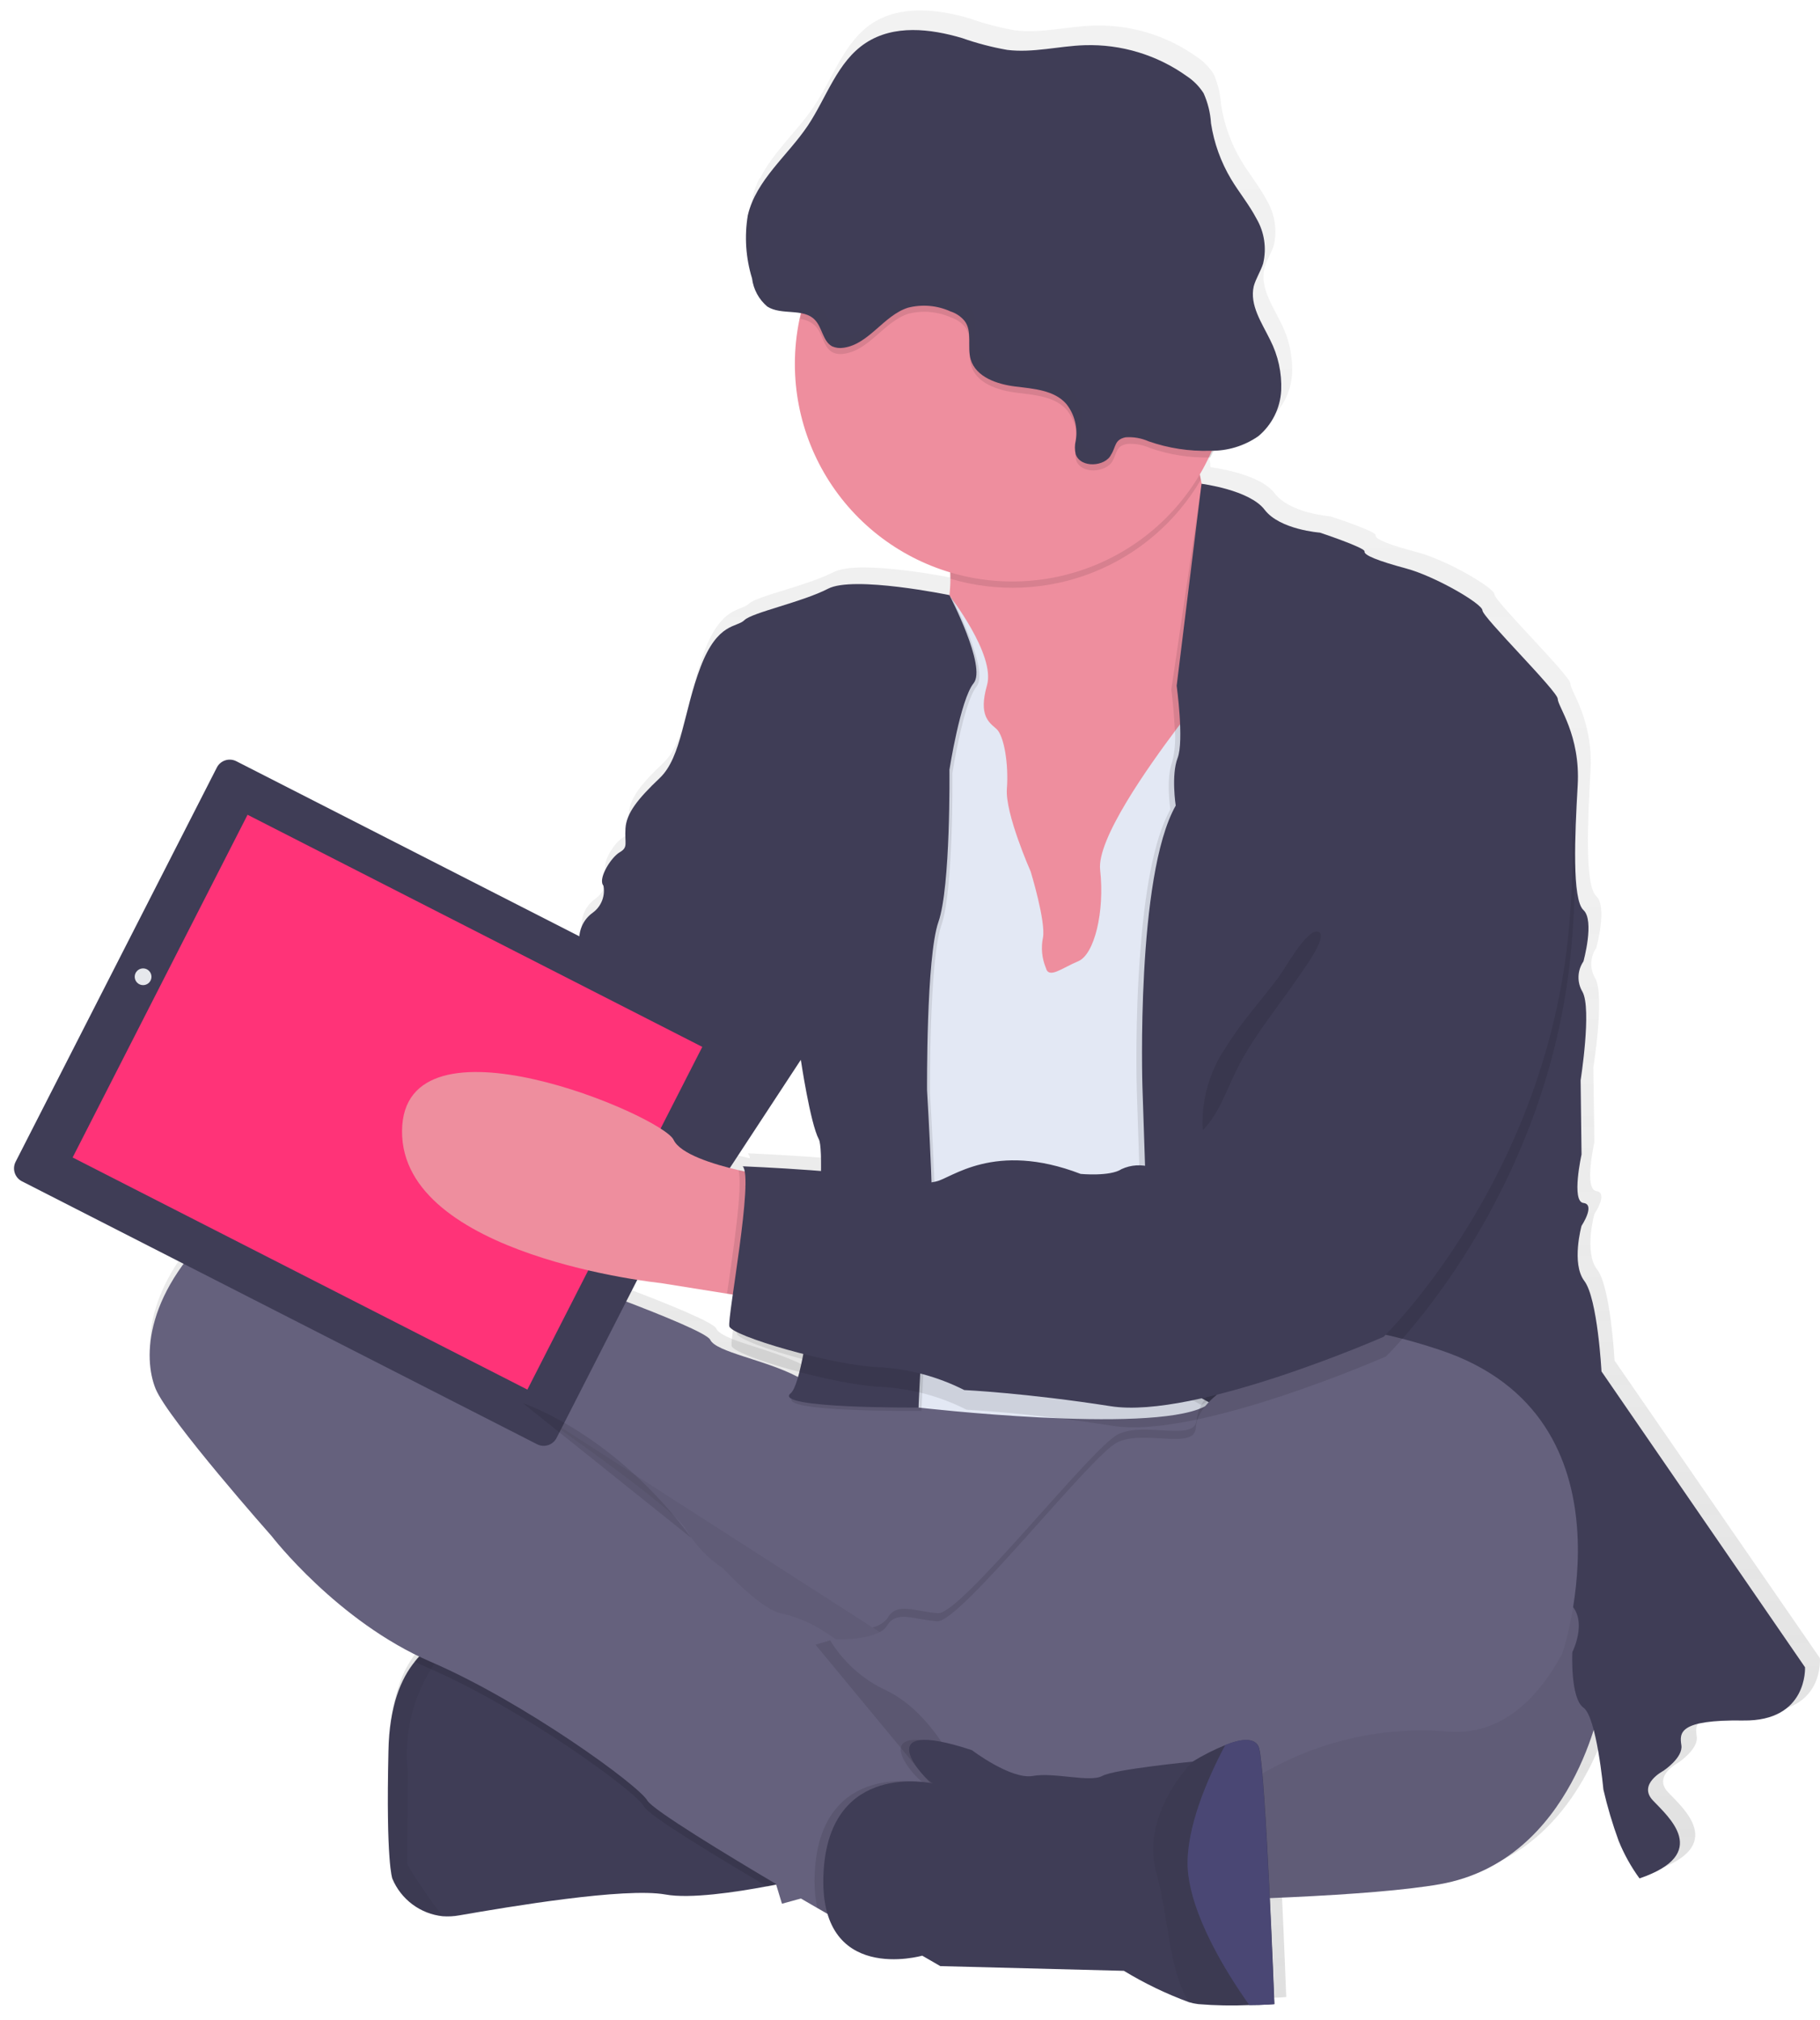 <svg width="100" height="111" viewBox="0 0 100 111" fill="none" xmlns="http://www.w3.org/2000/svg">
<path d="M99.996 91.115L88.71 74.76C88.71 74.76 88.498 70.712 87.758 69.765C87.019 68.819 87.603 66.709 87.603 66.709C87.603 66.709 88.394 65.551 87.707 65.448C87.019 65.344 87.603 62.764 87.603 62.764L87.546 58.659C87.546 58.659 88.182 54.713 87.655 53.767C87.501 53.512 87.424 53.217 87.434 52.919C87.443 52.621 87.538 52.332 87.707 52.087C87.707 52.087 88.338 49.822 87.707 49.243C87.076 48.664 87.231 45.137 87.391 42.35C87.552 39.563 86.285 37.986 86.285 37.562C86.285 37.138 82.118 33.038 82.118 32.67C82.118 32.303 79.481 30.773 77.9 30.354C76.317 29.935 75.526 29.62 75.578 29.408C75.63 29.196 73.102 28.374 73.102 28.374C73.102 28.374 70.884 28.218 70.041 27.112C69.199 26.005 66.619 25.69 66.546 25.68C66.474 25.669 66.51 25.53 66.495 25.457L66.448 25.219C66.645 24.889 66.831 24.542 66.996 24.185L67.146 23.865C68.07 23.868 68.973 23.586 69.731 23.058C70.103 22.746 70.406 22.361 70.623 21.927C70.84 21.493 70.966 21.019 70.993 20.535C71.038 19.563 70.826 18.596 70.377 17.732C69.912 16.781 69.235 15.803 69.467 14.775C69.571 14.33 69.835 13.942 69.984 13.508C70.187 12.659 70.051 11.766 69.607 11.015C69.204 10.25 68.651 9.578 68.206 8.839C67.636 7.887 67.257 6.833 67.089 5.736C67.055 5.158 66.917 4.59 66.681 4.061C66.441 3.688 66.126 3.369 65.755 3.125C64.101 1.941 62.102 1.338 60.069 1.408C58.631 1.455 57.199 1.843 55.772 1.667C54.921 1.52 54.084 1.3 53.27 1.01C51.502 0.493 49.46 0.271 47.919 1.284C46.379 2.298 45.769 4.288 44.724 5.845C43.799 7.225 42.45 8.378 41.746 9.837C41.746 9.811 41.746 9.78 41.746 9.754C41.575 10.093 41.443 10.45 41.354 10.819C41.16 11.983 41.239 13.176 41.586 14.304C41.667 14.909 41.972 15.463 42.439 15.855C42.956 16.186 43.675 16.109 44.285 16.217C44.285 16.316 44.233 16.414 44.212 16.517C43.582 19.481 44.092 22.574 45.642 25.179C47.192 27.783 49.666 29.707 52.572 30.566C52.572 30.675 52.572 30.783 52.572 30.887C52.572 31.189 52.553 31.491 52.515 31.791V31.791C52.515 31.791 47.216 30.7 45.794 31.44C44.373 32.179 41.576 32.753 41.142 33.177C40.707 33.601 39.663 33.281 38.712 35.763C37.761 38.245 37.678 40.763 36.447 41.921C35.217 43.079 34.602 43.865 34.55 44.708C34.498 45.551 34.705 45.742 34.23 46.021C33.754 46.3 33.071 47.392 33.283 47.81C33.356 48.102 33.339 48.408 33.236 48.69C33.133 48.972 32.948 49.217 32.704 49.393C32.458 49.565 32.26 49.799 32.13 50.071C32.001 50.343 31.944 50.643 31.965 50.944C31.965 50.944 31.65 52.102 30.931 52.366C30.212 52.63 29.716 54.362 29.716 54.362L27.328 57.112L22.587 51.869C22.231 51.477 21.734 51.242 21.205 51.215C20.677 51.188 20.159 51.371 19.764 51.725L17.438 53.793C16.541 54.012 15.731 54.494 15.111 55.179C14.604 55.7 14.195 56.307 13.902 56.973L12.63 58.121C12.228 58.618 11.983 59.224 11.925 59.861C11.867 60.497 11.999 61.137 12.304 61.699L15.339 65.055V65.086C14.278 65.206 13.277 65.64 12.464 66.332C7.93 70.329 7.873 74.016 8.561 75.696C9.249 77.377 14.992 83.856 14.992 83.856C14.992 83.856 18.332 88.194 23.15 90.505L23.114 90.541C23.021 90.645 22.923 90.753 22.83 90.872L22.752 90.971C22.73 91.006 22.706 91.041 22.68 91.074L22.597 91.198L22.53 91.301L22.437 91.457L22.38 91.555L22.271 91.762C22.271 91.762 22.246 91.803 22.235 91.829C22.225 91.855 22.148 92.015 22.106 92.113C22.09 92.148 22.076 92.185 22.065 92.222C22.034 92.289 22.008 92.361 21.982 92.429L21.936 92.568C21.936 92.635 21.889 92.703 21.868 92.77L21.822 92.92L21.76 93.153C21.76 93.199 21.734 93.246 21.718 93.292C21.703 93.339 21.662 93.54 21.636 93.67C21.63 93.72 21.621 93.77 21.61 93.82L21.563 94.094C21.563 94.156 21.563 94.218 21.537 94.285L21.506 94.543C21.506 94.611 21.506 94.678 21.506 94.745C21.506 94.812 21.506 94.942 21.506 95.045V95.231C21.506 95.397 21.506 95.562 21.506 95.748C21.398 101.907 21.76 102.801 21.76 102.801C21.993 103.371 22.376 103.867 22.869 104.236C23.361 104.606 23.944 104.835 24.557 104.9C24.859 104.922 25.163 104.907 25.461 104.854C28.201 104.378 34.633 103.272 36.902 103.696C38.267 103.949 40.79 103.572 42.589 103.235L43.065 103.142L43.396 104.177L44.43 103.892L45.319 104.409C45.551 104.549 45.743 104.657 45.877 104.73C46.911 108.261 51.14 107.057 51.14 107.057L52.143 107.636L62.318 107.899C63.465 108.591 64.677 109.17 65.936 109.626C66.105 109.678 66.278 109.716 66.453 109.74C67.398 109.814 68.345 109.831 69.292 109.792C70.072 109.792 70.672 109.74 70.672 109.74C70.672 109.74 70.569 106.974 70.424 103.882C73.578 103.805 76.724 103.547 79.849 103.111C85.282 102.155 87.552 97.212 88.384 94.569C88.63 95.649 88.803 96.744 88.901 97.847C89.124 98.812 89.406 99.761 89.744 100.691C90.042 101.439 90.433 102.146 90.907 102.796C94.914 101.426 92.489 99.373 91.646 98.478C90.803 97.584 92.225 96.85 92.225 96.85C92.225 96.85 93.332 96.11 93.228 95.428C93.125 94.745 93.068 94.006 96.656 94.063C100.244 94.119 99.996 91.115 99.996 91.115ZM44.311 57.505C44.357 57.811 44.859 61.047 45.309 61.901C45.438 62.47 45.478 63.056 45.428 63.638C43.303 63.467 41.09 63.374 41.09 63.374C41.154 63.453 41.193 63.548 41.204 63.648L40.873 63.571L40.387 63.452L44.3 57.5L44.311 57.505ZM36.556 69.848L40.237 70.427L40.542 70.479C40.439 71.053 40.375 71.633 40.351 72.216C40.351 72.268 40.438 72.335 40.552 72.413C40.503 72.7 40.48 72.99 40.485 73.281C40.542 73.571 42.264 74.202 44.233 74.724C44.207 74.833 44.181 74.931 44.151 75.024C42.408 74.109 39.668 73.68 39.353 73.002C39.038 72.325 29.701 69.072 29.701 69.072C29.701 69.072 29.359 68.891 28.77 68.607L31.231 69.072L31.903 69.005C33.434 69.39 34.988 69.675 36.556 69.858V69.848Z" fill="url(#paint0_linear)"/>
<path d="M87.99 93.401C87.99 93.401 86.527 102.237 79.103 103.54C71.679 104.844 46.91 104.575 46.91 104.575C46.91 104.575 32.749 102.506 27.626 90.562C22.503 78.618 19.215 73.84 23.604 73.628C27.993 73.416 51.666 81.627 53.026 81.73C54.386 81.834 89.298 63.555 87.99 93.401Z" fill="#65617D"/>
<path opacity="0.05" d="M87.99 93.401C87.99 93.401 86.527 102.237 79.103 103.54C71.679 104.844 46.91 104.575 46.91 104.575C46.91 104.575 32.749 102.506 27.626 90.562C22.503 78.618 19.215 73.84 23.604 73.628C27.993 73.416 51.666 81.627 53.026 81.73C54.386 81.834 89.298 63.555 87.99 93.401Z" fill="black"/>
<path d="M21.557 103.23C21.791 103.792 22.171 104.281 22.659 104.645C23.146 105.009 23.723 105.235 24.328 105.299C24.627 105.321 24.927 105.305 25.223 105.252C27.942 104.781 34.316 103.701 36.565 104.104C37.914 104.352 40.417 103.98 42.195 103.644C43.379 103.422 44.263 103.215 44.263 103.215C44.263 103.215 42.169 96.26 41.911 96.053C41.652 95.846 32.502 90.365 32.502 90.365L25.264 89.848C24.291 89.996 23.411 90.513 22.808 91.291C22.043 92.217 21.387 93.737 21.345 96.224C21.2 102.341 21.557 103.23 21.557 103.23Z" fill="#3F3D56"/>
<path opacity="0.05" d="M21.557 103.23C21.791 103.792 22.171 104.281 22.659 104.645C23.146 105.009 23.723 105.234 24.328 105.298C23.617 104.382 22.961 103.423 22.364 102.429L22.4 97.361C22.252 95.972 22.432 94.566 22.926 93.259C23.42 91.951 24.213 90.778 25.243 89.833C25.243 89.833 21.428 90.091 21.324 96.208C21.221 102.325 21.557 103.23 21.557 103.23Z" fill="black"/>
<path opacity="0.1" d="M52.976 92.15L59.697 86.87L70.305 76.415C70.305 76.415 69.163 76.358 67.431 76.286C67.002 76.56 65.797 77.423 65.751 78.468C65.699 79.745 62.886 78.556 61.423 79.29C59.96 80.024 52.8 89.187 51.544 89.115C50.287 89.042 49.295 88.478 48.773 89.368L48.736 89.425L52.976 92.15Z" fill="black"/>
<path opacity="0.1" d="M22.766 91.307L23.5 91.643C28.618 93.835 34.941 98.437 35.391 99.275C35.68 99.792 39.345 102.005 42.173 103.675C43.357 103.453 44.241 103.246 44.241 103.246C44.241 103.246 42.148 96.291 41.889 96.085C41.63 95.878 32.48 90.397 32.48 90.397L25.242 89.88C24.264 90.019 23.377 90.53 22.766 91.307V91.307Z" fill="black"/>
<path d="M8.548 76.311C9.231 77.982 14.928 84.414 14.928 84.414C14.928 84.414 18.547 89.114 23.655 91.312C28.763 93.509 35.101 98.106 35.571 98.944C35.871 99.461 39.955 101.938 42.809 103.628L43.456 104.006L44.882 104.833L45.637 105.268L49.127 102.449C50.848 101.053 52.56 99.647 52.586 99.569C52.637 99.414 53.32 97.635 53.159 97.532C53.082 97.475 52.72 96.757 52.058 95.914C51.358 94.98 50.445 94.226 49.396 93.716C47.87 92.934 46.655 91.658 45.947 90.097C45.947 90.097 45.72 89.931 45.373 89.714C44.661 89.225 43.863 88.875 43.021 88.68C41.873 88.535 39.733 86.182 39.733 86.182C38.895 85.637 38.196 84.904 37.691 84.042C37.143 82.894 29.037 77.32 28.287 76.803L47.933 89.424L52.632 92.444L59.353 87.165L69.967 76.715C69.967 76.715 68.54 76.642 66.461 76.555C61.292 76.332 52.151 75.981 50.993 76.244C50.051 76.462 49.081 76.525 48.119 76.43C48.119 76.43 45.534 76.549 43.781 75.634C42.029 74.719 39.34 74.3 39.025 73.623C38.709 72.945 29.461 69.709 29.461 69.709C29.461 69.709 16.867 63.017 12.369 66.989C7.871 70.96 7.871 74.636 8.548 76.311Z" fill="#65617D"/>
<path d="M49.17 37.945L50.788 43.328L52.856 55.453L60.538 55.97L62.762 52.283L64.98 48.602C64.98 48.602 66.365 43.7 67.358 38.963C68.237 34.765 68.81 30.69 67.875 30.256C67.027 29.863 66.468 28.451 66.106 26.931C66.06 26.745 66.019 26.554 65.982 26.362C65.723 25.076 65.55 23.773 65.466 22.464C65.466 22.464 49.366 21.631 51.615 28.27C52.017 29.403 52.222 30.595 52.22 31.797C52.219 32.097 52.202 32.398 52.169 32.697C52.058 33.731 51.735 34.731 51.219 35.635C50.703 36.538 50.005 37.325 49.17 37.945V37.945Z" fill="#EE8E9E"/>
<path d="M45.81 37.056L46.384 46.203L47.692 53.99L49.156 57.609L50.464 77.346C50.464 77.346 63.062 78.804 66.128 77.32C66.347 77.226 66.538 77.076 66.681 76.886C70.362 71.281 69.173 55.112 69.173 55.112L70.585 44.662L69.644 39.232L67.369 38.995L65.616 38.803C65.616 38.803 65.224 39.289 64.655 40.044C63.104 42.112 60.255 46.115 60.447 47.8C60.705 50.101 60.131 52.454 59.242 52.821C58.353 53.188 57.624 53.814 57.464 53.183C57.245 52.654 57.191 52.072 57.308 51.513C57.464 50.623 56.631 47.893 56.631 47.893C56.631 47.893 55.22 44.708 55.323 43.348C55.426 41.988 55.168 40.422 54.749 40.054C54.331 39.687 53.757 39.32 54.232 37.65C54.708 35.98 52.164 32.722 52.164 32.722L45.81 37.056Z" fill="#E3E8F4"/>
<path opacity="0.1" d="M62.461 59.9L62.978 75.531L65.997 77.201C66.217 77.111 66.408 76.962 66.55 76.772C70.252 71.177 69.037 54.988 69.037 54.988L70.448 44.532L69.508 39.108L67.238 38.865C68.117 34.672 68.691 30.592 67.755 30.158C66.907 29.765 66.349 28.353 65.987 26.838L64.358 37.893C64.358 37.893 64.493 38.891 64.539 39.92C64.608 40.571 64.565 41.228 64.41 41.864C64.043 42.805 64.307 44.481 64.307 44.481C63.361 46.141 62.89 49.217 62.663 52.185C62.342 56.146 62.461 59.9 62.461 59.9Z" fill="black"/>
<path d="M66.017 26.584C66.017 26.584 68.654 26.915 69.486 28.012C70.318 29.108 72.521 29.268 72.521 29.268C72.521 29.268 75.028 30.101 74.976 30.302C74.925 30.504 75.705 30.819 77.277 31.243C78.849 31.667 81.454 33.177 81.454 33.544C81.454 33.911 85.59 37.986 85.59 38.405C85.59 38.824 86.847 40.39 86.686 43.162C86.526 45.933 86.376 49.434 87.002 50.008C87.627 50.582 87.002 52.831 87.002 52.831C86.835 53.075 86.741 53.363 86.732 53.659C86.722 53.955 86.798 54.247 86.95 54.501C87.467 55.442 86.847 59.362 86.847 59.362L86.898 63.441C86.898 63.441 86.324 66.027 87.002 66.104C87.679 66.182 86.898 67.361 86.898 67.361C86.898 67.361 86.324 69.429 87.053 70.391C87.782 71.353 87.994 75.36 87.994 75.36L99.177 91.617C99.177 91.617 99.337 94.595 95.78 94.543C92.223 94.492 92.28 95.221 92.383 95.903C92.487 96.586 91.391 97.31 91.391 97.31C91.391 97.31 89.979 98.044 90.817 98.933C91.654 99.823 94.058 101.86 90.083 103.22C89.617 102.58 89.231 101.886 88.935 101.152C88.598 100.23 88.318 99.289 88.098 98.334C88.098 98.334 87.731 94.357 87.002 93.835C86.273 93.313 86.391 90.789 86.391 90.789C86.391 90.789 87.425 88.752 85.973 87.915C84.52 87.077 63.287 75.319 63.287 75.319L62.77 59.687C62.77 59.687 62.408 48.136 64.6 44.268C64.6 44.268 64.342 42.593 64.704 41.652C65.066 40.711 64.652 37.681 64.652 37.681L66.017 26.584Z" fill="#3F3D56"/>
<path opacity="0.1" d="M52.323 32.877C52.323 32.877 47.071 31.797 45.659 32.526C44.248 33.255 41.477 33.834 41.058 34.253C40.639 34.671 39.595 34.356 38.654 36.838C37.713 39.32 37.62 41.807 36.405 42.955C35.19 44.103 34.58 44.889 34.529 45.727C34.477 46.564 34.684 46.761 34.213 47.035C33.743 47.309 33.06 48.389 33.272 48.808C33.484 49.227 44.129 58.426 44.129 58.426C44.129 58.426 44.646 61.931 45.122 62.816C45.597 63.7 44.605 75.939 43.571 76.777C42.537 77.614 50.628 77.532 50.628 77.532C50.628 77.532 50.995 69.507 51.31 69.093C51.625 68.679 51.098 60.101 51.098 60.101C51.098 60.101 51.046 52.785 51.724 50.846C52.401 48.907 52.328 42.484 52.328 42.484C52.328 42.484 52.928 38.627 53.657 37.727C54.386 36.828 52.323 32.877 52.323 32.877Z" fill="black"/>
<path d="M52.167 32.702C52.167 32.702 46.909 31.616 45.498 32.35C44.086 33.084 41.321 33.658 40.902 34.077C40.483 34.496 39.439 34.181 38.498 36.637C37.557 39.093 37.464 41.601 36.249 42.754C35.034 43.907 34.419 44.688 34.367 45.52C34.315 46.353 34.527 46.554 34.057 46.828C33.586 47.102 32.904 48.188 33.116 48.607C33.328 49.026 43.998 58.214 43.998 58.214C43.998 58.214 44.516 61.715 44.991 62.604C45.467 63.494 44.474 75.722 43.44 76.565C42.406 77.408 50.466 77.346 50.466 77.346C50.466 77.346 50.833 69.321 51.143 68.902C51.453 68.483 50.937 59.91 50.937 59.91C50.937 59.91 50.885 52.594 51.562 50.66C52.239 48.726 52.167 42.299 52.167 42.299C52.167 42.299 52.767 38.441 53.496 37.542C54.225 36.642 52.167 32.702 52.167 32.702Z" fill="#3F3D56"/>
<path opacity="0.1" d="M51.614 28.275C52.016 29.407 52.22 30.6 52.219 31.802C54.789 32.566 57.542 32.446 60.036 31.461C62.53 30.475 64.621 28.682 65.976 26.367C65.716 25.081 65.544 23.778 65.459 22.468C65.459 22.468 49.365 21.636 51.614 28.275Z" fill="black"/>
<path d="M43.674 20.013C43.678 23.075 44.856 26.019 46.966 28.238C49.076 30.456 51.957 31.781 55.015 31.938C58.073 32.094 61.074 31.071 63.4 29.08C65.726 27.088 67.199 24.28 67.515 21.235C67.832 18.189 66.968 15.137 65.101 12.71C63.235 10.283 60.508 8.665 57.483 8.189C54.459 7.713 51.367 8.416 48.846 10.154C46.324 11.891 44.566 14.53 43.932 17.526C43.76 18.343 43.673 19.177 43.674 20.013V20.013Z" fill="#EE8E9E"/>
<path d="M35.99 47.717L33.142 48.607C33.21 48.894 33.191 49.194 33.088 49.47C32.985 49.746 32.802 49.986 32.563 50.158C32.319 50.332 32.123 50.567 31.996 50.838C31.868 51.11 31.812 51.41 31.834 51.709C31.834 51.709 31.518 52.862 30.8 53.121C30.081 53.379 29.595 55.111 29.595 55.111L27.191 57.878C27.191 57.878 26.302 58.612 26.462 58.979C26.623 59.346 25.521 59.45 25.521 59.45L26.095 68.757L31.058 69.698L34.16 69.383L36.668 68.442L38.86 67.139L39.858 64.553L44.247 57.862L35.99 47.717Z" fill="#3F3D56"/>
<path d="M26.213 60.21C26.213 60.21 19.839 51.011 15.083 55.975C10.326 60.939 17.016 68.99 18.583 68.731C20.149 68.473 27.625 68.038 27.625 68.038L26.213 60.21Z" fill="#EE8E9E"/>
<path d="M41.29 56.279L12.985 41.83C12.593 41.63 12.113 41.785 11.914 42.177L0.858 63.841C0.658 64.233 0.813 64.713 1.205 64.913L29.51 79.362C29.902 79.562 30.381 79.407 30.581 79.015L41.637 57.351C41.837 56.959 41.682 56.479 41.29 56.279Z" fill="#3F3D56"/>
<path d="M38.587 57.527L13.602 44.772L3.991 63.604L28.977 76.359L38.587 57.527Z" fill="#FF3378"/>
<path d="M7.862 54.134C8.117 54.134 8.323 53.928 8.323 53.674C8.323 53.42 8.117 53.214 7.862 53.214C7.608 53.214 7.402 53.42 7.402 53.674C7.402 53.928 7.608 54.134 7.862 54.134Z" fill="#E6E8EC"/>
<path d="M34.904 68.291C35.324 68.291 35.664 67.951 35.664 67.531C35.664 67.112 35.324 66.771 34.904 66.771C34.485 66.771 34.145 67.112 34.145 67.531C34.145 67.951 34.485 68.291 34.904 68.291Z" fill="#E6E8EC"/>
<path d="M22.09 62.144C22.038 69.046 36.302 70.505 36.302 70.505L39.921 71.084L41.555 71.342L42.237 64.62C42.237 64.62 41.487 64.512 40.552 64.295C39.171 63.969 37.383 63.416 37.01 62.635C36.405 61.316 22.142 55.246 22.09 62.144Z" fill="#EE8E9E"/>
<path opacity="0.1" d="M43.932 17.525C44.26 17.549 44.57 17.688 44.805 17.918C45.214 18.347 45.234 19.102 45.757 19.366C45.953 19.455 46.171 19.48 46.382 19.438C47.773 19.242 48.574 17.675 49.908 17.241C50.689 17.046 51.514 17.116 52.25 17.442C52.549 17.542 52.815 17.72 53.02 17.959C53.47 18.539 53.155 19.392 53.361 20.09C53.651 21.062 54.809 21.445 55.812 21.574C56.815 21.703 57.947 21.77 58.614 22.525C58.838 22.808 59.001 23.134 59.09 23.483C59.179 23.833 59.193 24.197 59.131 24.552C59.072 24.797 59.072 25.052 59.131 25.297C59.41 26.083 60.765 25.964 61.121 25.349C61.38 24.899 61.297 24.521 61.907 24.397C62.347 24.362 62.788 24.439 63.189 24.619C64.252 24.99 65.373 25.165 66.498 25.137C67.214 23.609 67.6 21.948 67.629 20.261C67.658 18.574 67.33 16.9 66.667 15.349C66.004 13.798 65.021 12.404 63.782 11.26C62.542 10.115 61.075 9.246 59.477 8.708C57.878 8.17 56.184 7.977 54.505 8.14C52.826 8.303 51.2 8.819 49.735 9.655C48.27 10.49 46.998 11.626 46.002 12.988C45.006 14.35 44.309 15.906 43.958 17.556L43.932 17.525Z" fill="black"/>
<path d="M59.105 24.966C59.045 24.72 59.045 24.463 59.105 24.216C59.166 23.862 59.152 23.499 59.063 23.15C58.974 22.802 58.812 22.476 58.588 22.195C57.921 21.434 56.789 21.362 55.786 21.238C54.783 21.114 53.625 20.721 53.335 19.754C53.129 19.056 53.444 18.203 52.994 17.629C52.792 17.386 52.525 17.207 52.224 17.112C51.489 16.779 50.663 16.708 49.882 16.91C48.548 17.339 47.747 18.911 46.356 19.108C46.145 19.144 45.928 19.119 45.73 19.035C45.214 18.772 45.182 18.001 44.779 17.582C44.148 16.91 42.944 17.345 42.163 16.848C41.697 16.456 41.396 15.902 41.321 15.297C40.976 14.176 40.897 12.99 41.088 11.832C41.543 9.888 43.28 8.554 44.392 6.894C45.425 5.343 46.005 3.389 47.561 2.365C49.117 1.341 51.107 1.574 52.86 2.091C53.667 2.376 54.498 2.594 55.341 2.742C56.758 2.918 58.174 2.53 59.596 2.484C61.606 2.42 63.581 3.019 65.216 4.19C65.583 4.433 65.894 4.75 66.131 5.121C66.366 5.645 66.505 6.207 66.539 6.781C66.706 7.862 67.08 8.902 67.641 9.842C68.08 10.576 68.633 11.243 69.031 12.003C69.471 12.749 69.605 13.637 69.403 14.48C69.269 14.909 69.005 15.297 68.886 15.736C68.654 16.77 69.326 17.732 69.786 18.673C70.227 19.534 70.437 20.494 70.396 21.46C70.37 21.942 70.245 22.414 70.029 22.845C69.813 23.277 69.51 23.659 69.14 23.968C68.364 24.508 67.438 24.788 66.493 24.77C65.345 24.806 64.201 24.63 63.117 24.253C62.716 24.075 62.277 23.998 61.84 24.03C61.23 24.16 61.323 24.547 61.049 24.982C60.739 25.638 59.384 25.747 59.105 24.966Z" fill="#3F3D56"/>
<path opacity="0.1" d="M52.661 92.46L59.382 87.18L69.996 76.73C69.996 76.73 68.569 76.658 66.491 76.57C66.082 76.942 65.82 77.448 65.752 77.997C65.7 79.274 62.888 78.085 61.425 78.819C59.961 79.554 52.801 88.716 51.545 88.644C50.289 88.571 49.296 88.008 48.774 88.897L48.738 88.954C48.529 89.193 48.25 89.359 47.941 89.43L52.661 92.46Z" fill="black"/>
<path d="M39.072 92.098L42.448 102.91L42.965 104.611L44.578 104.166L48.135 103.189L63.976 98.841C65.961 98.74 67.901 98.211 69.662 97.289C72.652 95.616 76.071 94.869 79.485 95.144C81.553 95.34 83.906 94.435 85.839 90.867C85.839 90.867 90.228 77.904 79.149 74.192C68.07 70.479 67.538 76.167 67.538 76.167L67.388 76.26C66.959 76.534 65.754 77.398 65.707 78.442C65.656 79.719 62.843 78.53 61.38 79.264C59.917 79.998 52.757 89.161 51.501 89.089C50.244 89.016 49.252 88.453 48.73 89.342L48.693 89.399C48.306 89.916 47.142 90.055 46.372 90.081C45.953 90.081 45.648 90.081 45.648 90.081L45.55 90.112L44.744 90.35L39.072 92.098Z" fill="#65617D"/>
<path opacity="0.1" d="M39.947 71.084L41.581 71.342L42.263 64.62C42.263 64.62 41.514 64.512 40.578 64.294C40.826 65.215 40.268 68.85 39.947 71.084Z" fill="black"/>
<path opacity="0.1" d="M82.687 39.599C82.687 39.599 87.546 38.188 86.342 52.009C85.137 65.83 76.152 74.538 76.152 74.538C76.152 74.538 65.812 79.083 61.159 78.354C56.506 77.625 53.11 77.465 53.11 77.465C51.646 76.723 50.044 76.295 48.405 76.208C45.82 76.105 40.304 74.486 40.201 73.959C40.097 73.431 41.56 65.753 40.929 65.169C40.929 65.169 48.25 65.468 48.979 66.001C49.708 66.534 50.758 66.151 51.564 66.001C52.37 65.851 54.749 63.757 59.505 65.587C59.505 65.587 61.128 65.743 61.754 65.329C62.265 65.089 62.849 65.05 63.388 65.22C63.792 65.083 64.174 64.89 64.525 64.646C64.68 64.439 65.936 64.646 65.936 64.646C66.011 64.683 66.092 64.702 66.175 64.703C66.258 64.703 66.34 64.685 66.415 64.65C66.49 64.615 66.556 64.563 66.608 64.499C66.66 64.435 66.698 64.36 66.717 64.279C66.883 63.852 67.132 63.461 67.451 63.131C67.451 63.131 68.862 55.184 71.525 52.206C71.74 52.021 71.905 51.786 72.005 51.521C72.105 51.257 72.138 50.971 72.099 50.691C71.866 49.822 76.41 37.903 82.687 39.599Z" fill="black"/>
<path d="M82.558 38.519C82.558 38.519 87.418 37.107 86.213 50.929C85.008 64.75 76.023 73.457 76.023 73.457C76.023 73.457 65.683 78.002 61.03 77.273C56.377 76.544 52.981 76.384 52.981 76.384C51.517 75.642 49.915 75.214 48.276 75.128C45.691 75.024 40.175 73.406 40.072 72.878C39.968 72.351 41.431 64.672 40.806 64.088C40.806 64.088 48.121 64.388 48.85 64.921C49.579 65.453 50.629 65.07 51.435 64.921C52.242 64.771 54.62 62.676 59.376 64.507C59.376 64.507 60.999 64.662 61.625 64.243C62.138 64.006 62.72 63.969 63.259 64.14C63.663 64.003 64.046 63.809 64.396 63.566C64.551 63.359 65.807 63.566 65.807 63.566C65.882 63.602 65.963 63.621 66.046 63.622C66.129 63.623 66.211 63.605 66.286 63.569C66.361 63.534 66.427 63.483 66.479 63.419C66.531 63.354 66.569 63.279 66.588 63.199C66.754 62.771 67.004 62.381 67.322 62.051C67.322 62.051 68.734 54.103 71.396 51.125C71.611 50.941 71.777 50.706 71.878 50.441C71.979 50.176 72.012 49.891 71.975 49.61C71.737 48.762 76.287 36.843 82.558 38.519Z" fill="#3F3D56"/>
<path opacity="0.1" d="M44.807 90.376L51.714 98.732L51.755 98.685C51.807 98.525 52.484 96.746 52.329 96.643C52.174 96.54 50.969 93.923 48.565 92.827C47.344 92.232 46.319 91.299 45.613 90.138L44.807 90.376Z" fill="black"/>
<path opacity="0.1" d="M44.904 104.833L45.659 105.268L49.148 102.45C50.87 101.053 52.581 99.647 52.607 99.57C52.659 99.414 53.341 97.636 53.181 97.532C53.103 97.475 52.741 96.757 52.08 95.914C47.427 94.606 50.384 97.853 50.777 97.982C50.777 97.982 45.09 96.674 44.769 102.879C44.727 103.533 44.772 104.191 44.904 104.833V104.833Z" fill="black"/>
<path d="M50.672 107.465L51.665 108.039L61.752 108.298C62.884 108.986 64.08 109.563 65.324 110.02C65.493 110.071 65.666 110.107 65.841 110.128C66.776 110.205 67.716 110.222 68.653 110.18C69.424 110.18 70.023 110.128 70.023 110.128C70.023 110.128 69.543 97.408 69.186 96.069C69.01 95.428 68.152 95.552 67.335 95.888C66.708 96.143 66.103 96.449 65.526 96.803C65.526 96.803 61.24 97.217 60.562 97.589C59.885 97.962 57.947 97.377 56.747 97.589C55.548 97.801 53.402 96.173 53.402 96.173C47.55 94.239 50.817 97.848 51.257 98.003C51.257 98.003 45.57 96.695 45.249 102.9C44.929 109.105 50.672 107.465 50.672 107.465Z" fill="#3F3D56"/>
<path d="M65.252 102.548C65.366 105.185 67.418 108.453 68.644 110.18C69.414 110.18 70.014 110.128 70.014 110.128C70.014 110.128 69.533 97.408 69.176 96.069C69 95.427 68.142 95.552 67.325 95.888C66.312 97.785 65.195 100.428 65.252 102.548Z" fill="#565387"/>
<path opacity="0.1" d="M65.252 102.548C65.366 105.185 67.418 108.453 68.644 110.18C69.414 110.18 70.014 110.128 70.014 110.128C70.014 110.128 69.533 97.408 69.176 96.069C69 95.427 68.142 95.552 67.325 95.888C66.312 97.785 65.195 100.428 65.252 102.548Z" fill="black"/>
<path opacity="0.05" d="M63.533 102.899C64.226 105.443 64.221 108.292 65.327 110.019C65.496 110.07 65.669 110.106 65.844 110.128C66.78 110.204 67.719 110.221 68.657 110.18C69.427 110.18 70.027 110.128 70.027 110.128C70.027 110.128 69.546 97.408 69.189 96.069C69.013 95.427 68.155 95.552 67.338 95.888C66.711 96.142 66.106 96.449 65.529 96.803C65.529 96.803 62.644 99.642 63.533 102.899Z" fill="black"/>
<path opacity="0.1" d="M28.734 77.107C28.734 77.107 33.744 78.736 37.989 84.517L28.734 77.107Z" fill="black"/>
<g opacity="0.1">
<path opacity="0.1" d="M69.447 14.387L69.416 14.501C69.367 14.649 69.308 14.794 69.24 14.935C69.294 14.747 69.363 14.564 69.447 14.387V14.387Z" fill="black"/>
<path opacity="0.1" d="M41.1 11.853C41.19 11.495 41.32 11.148 41.488 10.819C41.488 10.907 41.436 10.995 41.416 11.088C41.219 12.246 41.299 13.435 41.648 14.557C41.722 15.163 42.023 15.717 42.491 16.108C43.267 16.626 44.471 16.176 45.107 16.848C45.51 17.272 45.531 18.032 46.058 18.296C46.255 18.382 46.473 18.407 46.684 18.368C48.069 18.172 48.876 16.6 50.21 16.171C50.989 15.968 51.814 16.039 52.547 16.372C52.846 16.473 53.114 16.651 53.322 16.889C53.767 17.468 53.456 18.316 53.663 19.02C53.947 19.987 55.106 20.374 56.108 20.498C57.111 20.622 58.244 20.7 58.916 21.455C59.138 21.738 59.298 22.063 59.387 22.411C59.476 22.759 59.492 23.122 59.433 23.477C59.371 23.723 59.371 23.98 59.433 24.227C59.707 25.012 61.061 24.894 61.418 24.273C61.676 23.823 61.599 23.451 62.209 23.327C62.647 23.289 63.087 23.366 63.486 23.549C64.571 23.924 65.715 24.099 66.862 24.066C67.808 24.081 68.736 23.799 69.514 23.26C69.852 22.992 70.129 22.656 70.326 22.272C70.152 22.97 69.756 23.592 69.199 24.046C68.423 24.584 67.496 24.865 66.552 24.847C65.404 24.883 64.26 24.708 63.176 24.33C62.773 24.151 62.333 24.075 61.894 24.108C61.284 24.237 61.377 24.625 61.103 25.059C60.751 25.68 59.397 25.793 59.117 25.012C59.061 24.766 59.061 24.509 59.117 24.263C59.18 23.908 59.166 23.545 59.077 23.196C58.988 22.847 58.825 22.522 58.6 22.241C57.934 21.481 56.801 21.409 55.798 21.284C54.795 21.16 53.637 20.767 53.348 19.8C53.141 19.102 53.456 18.249 53.007 17.675C52.804 17.434 52.537 17.255 52.236 17.158C51.502 16.825 50.675 16.754 49.894 16.956C48.56 17.386 47.754 18.958 46.368 19.154C46.157 19.19 45.94 19.165 45.743 19.082C45.226 18.818 45.195 18.047 44.792 17.629C44.156 16.956 42.956 17.391 42.176 16.895C41.708 16.503 41.407 15.949 41.333 15.343C40.982 14.214 40.902 13.018 41.1 11.853V11.853Z" fill="black"/>
</g>
<path opacity="0.1" d="M70.258 53.69C69.297 54.982 68.19 56.177 67.358 57.547C66.441 58.884 65.993 60.488 66.086 62.108C66.965 61.208 67.368 59.967 67.921 58.84C68.857 56.926 70.253 55.308 71.437 53.55C71.659 53.214 73.102 51.275 72.373 51.187C71.768 51.109 70.584 53.25 70.258 53.69Z" fill="black"/>
<defs>
<linearGradient id="paint0_linear" x1="54.113" y1="109.807" x2="54.113" y2="0.571" gradientUnits="userSpaceOnUse">
<stop stop-color="#808080" stop-opacity="0.25"/>
<stop offset="0.54" stop-color="#808080" stop-opacity="0.12"/>
<stop offset="1" stop-color="#808080" stop-opacity="0.1"/>
</linearGradient>
</defs>
</svg>
